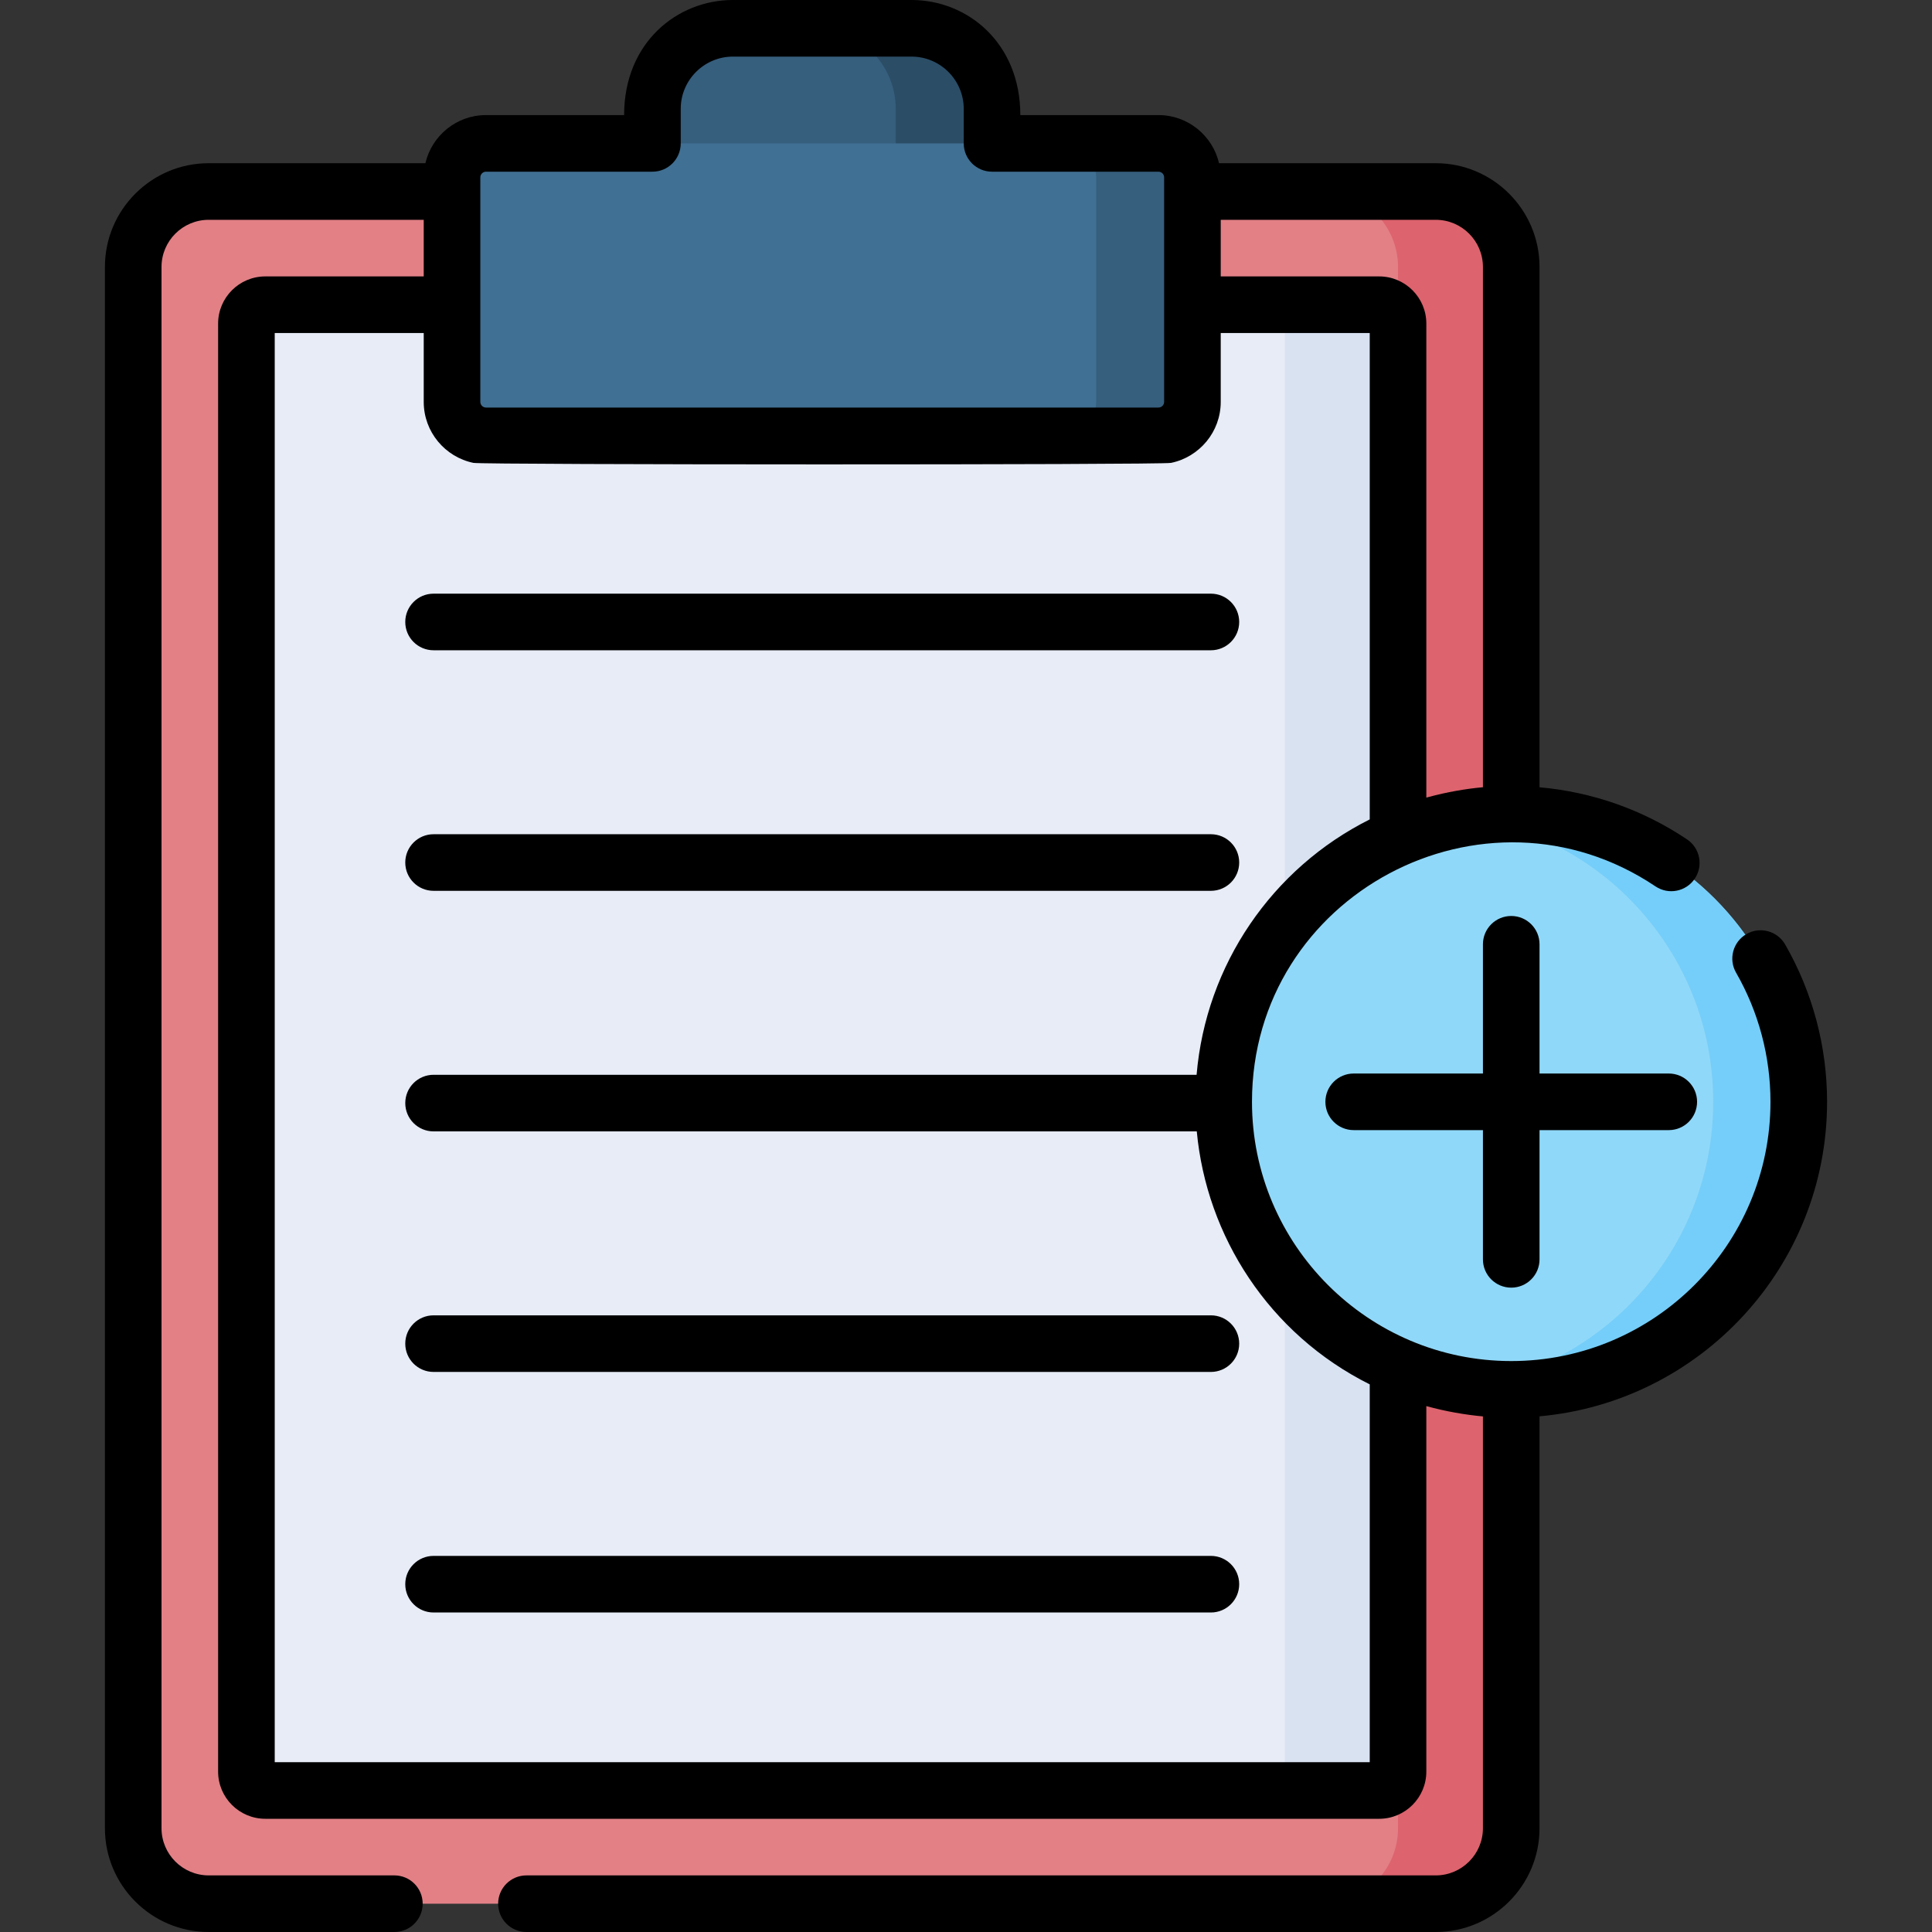 <svg id="Capa_1" enable-background="new 0 0 512 512" height="512" viewBox="0 0 512 512" width="512" xmlns="http://www.w3.org/2000/svg"><rect x="0" y="0" width="512" height="512" fill="#333333" stroke="none"/><g><g><path d="m172.899 68.5v-39.653c0-11.79 9.557-21.347 21.347-21.347h47.306c11.79 0 21.347 9.557 21.347 21.347v39.653z" fill="#365e7d"/><path d="m241.552 7.5h-25.512c11.79 0 21.347 9.558 21.347 21.347v39.653h25.512v-39.653c0-11.789-9.558-21.347-21.347-21.347z" fill="#2b4d66"/><path d="m380.493 504.5h-325.188c-11.046 0-20-8.954-20-20v-413.746c0-11.046 8.954-20 20-20h325.188c11.046 0 20 8.954 20 20v413.746c0 11.046-8.955 20-20 20z" fill="#e28086"/><path d="m65.305 469.5v-383.746c0-2.761 2.239-5 5-5h295.188c2.761 0 5 2.239 5 5v383.746c0 2.761-2.239 5-5 5h-295.188c-2.761 0-5-2.239-5-5z" fill="#e7ecf6"/><path d="m307.006 115.505h-178.215c-4.971 0-9-4.029-9-9v-59.505c0-4.971 4.029-9 9-9h178.215c4.971 0 9 4.029 9 9v59.505c0 4.97-4.029 9-9 9z" fill="#407093"/><path d="m380.493 50.754h-30c11.046 0 20 8.954 20 20v413.746c0 11.046-8.954 20-20 20h30c11.046 0 20-8.954 20-20v-413.746c0-11.046-8.955-20-20-20z" fill="#dd636e"/><path d="m365.492 80.754h-30c2.761 0 5 2.239 5 5v383.746c0 2.761-2.239 5-5 5h30c2.761 0 5-2.239 5-5v-383.746c0-2.761-2.238-5-5-5z" fill="#d8e2f1"/><circle cx="400.493" cy="291.993" fill="#90d8f9" r="76.203"/><path d="m307.006 38h-25.512c4.971 0 9 4.029 9 9v59.505c0 4.97-4.029 9-9 9h25.512c4.971 0 9-4.03 9-9v-59.505c0-4.971-4.029-9-9-9z" fill="#365e7d"/><path d="m400.493 215.79c-3.854 0-7.639.292-11.339.845 36.707 5.477 64.864 37.126 64.864 75.358s-28.157 69.882-64.864 75.358c3.7.552 7.485.844 11.339.844 42.086 0 76.203-34.117 76.203-76.203s-34.118-76.202-76.203-76.202z" fill="#75cef9"/></g><g><path d="m400.493 341.243c4.142 0 7.5-3.357 7.5-7.5v-34.25h34.25c4.142 0 7.5-3.357 7.5-7.5s-3.358-7.5-7.5-7.5h-34.25v-34.25c0-4.143-3.358-7.5-7.5-7.5s-7.5 3.357-7.5 7.5v34.25h-34.25c-4.142 0-7.5 3.357-7.5 7.5s3.358 7.5 7.5 7.5h34.25v34.25c0 4.143 3.358 7.5 7.5 7.5z"/><path d="m114.899 172.328h206c4.142 0 7.5-3.357 7.5-7.5s-3.358-7.5-7.5-7.5h-206c-4.142 0-7.5 3.357-7.5 7.5s3.358 7.5 7.5 7.5z"/><path d="m114.899 236.078h206c4.142 0 7.5-3.357 7.5-7.5s-3.358-7.5-7.5-7.5h-206c-4.142 0-7.5 3.357-7.5 7.5s3.358 7.5 7.5 7.5z"/><path d="m320.899 348.578h-206c-4.142 0-7.5 3.357-7.5 7.5s3.358 7.5 7.5 7.5h206c4.142 0 7.5-3.357 7.5-7.5s-3.358-7.5-7.5-7.5z"/><path d="m320.899 412.328h-206c-4.142 0-7.5 3.357-7.5 7.5s3.358 7.5 7.5 7.5h206c4.142 0 7.5-3.357 7.5-7.5s-3.358-7.5-7.5-7.5z"/><path d="m484.195 291.993c0-14.652-3.844-29.072-11.114-41.702-2.067-3.59-6.652-4.826-10.242-2.759-3.59 2.066-4.825 6.651-2.758 10.241 5.962 10.357 9.113 22.19 9.114 34.22 0 37.883-30.82 68.702-68.703 68.702-37.879 0-68.7-30.818-68.703-68.699 0-.001 0-.002 0-.003 0-54.933 61.591-87.529 106.939-57.088 3.438 2.31 8.099 1.393 10.407-2.046 2.309-3.439 1.393-8.099-2.047-10.407-11.719-7.868-25.108-12.571-39.097-13.815v-137.883c0-15.163-12.336-27.5-27.5-27.5h-57.431c-1.703-7.296-8.247-12.754-16.055-12.754h-36.607c0-19.096-13.952-30.5-28.847-30.5h-47.306c-14.794 0-28.847 11.282-28.847 30.5h-36.607c-7.808 0-14.351 5.458-16.055 12.754h-57.431c-15.164 0-27.5 12.337-27.5 27.5v413.746c0 15.163 12.336 27.5 27.5 27.5h49.21c4.142 0 7.5-3.357 7.5-7.5s-3.358-7.5-7.5-7.5h-49.21c-6.893 0-12.5-5.607-12.5-12.5v-413.746c0-6.893 5.607-12.5 12.5-12.5h56.987v15h-41.987c-6.893 0-12.5 5.607-12.5 12.5v383.746c0 6.893 5.607 12.5 12.5 12.5h295.188c6.893 0 12.5-5.607 12.5-12.5v-96.867c5.111 1.417 10.43 2.325 15 2.732v109.135c0 6.893-5.607 12.5-12.5 12.5h-240.978c-4.142 0-7.5 3.357-7.5 7.5s3.358 7.5 7.5 7.5h240.978c15.164 0 27.5-12.337 27.5-27.5v-109.158c42.651-3.808 76.202-39.725 76.202-83.349zm-91.202-221.239v137.869c-4.514.404-9.582 1.286-14.381 2.588-.206.056-.414.104-.619.162v-125.619c0-6.893-5.607-12.5-12.5-12.5h-41.987c0-5.225 0-9.526 0-15h56.987c6.892 0 12.5 5.607 12.5 12.5zm-265.701-23.754c0-.827.673-1.5 1.5-1.5h44.107c4.142 0 7.5-3.357 7.5-7.5v-9.152c0-7.636 6.211-13.848 13.847-13.848h47.306c7.635 0 13.847 6.212 13.847 13.848v9.152c0 4.143 3.358 7.5 7.5 7.5h44.107c.827 0 1.5.673 1.5 1.5v59.505c0 .827-.673 1.5-1.5 1.5h-178.214c-.827 0-1.5-.673-1.5-1.5 0-24.736 0-29.663 0-59.505zm235.701 420h-290.188v-378.746h39.486v18.251c0 7.961 5.667 14.623 13.179 16.164 2.497.512 182.161.553 184.857 0 7.512-1.541 13.179-8.203 13.179-16.164 0-7.068 0-11.394 0-18.251h39.487v128.895c-25.904 12.975-43.401 38.525-45.885 67.68h-202.209c-4.142 0-7.5 3.357-7.5 7.5s3.358 7.5 7.5 7.5h202.258c2.587 27.775 19.122 53.697 45.836 67.042z"/></g></g></svg>